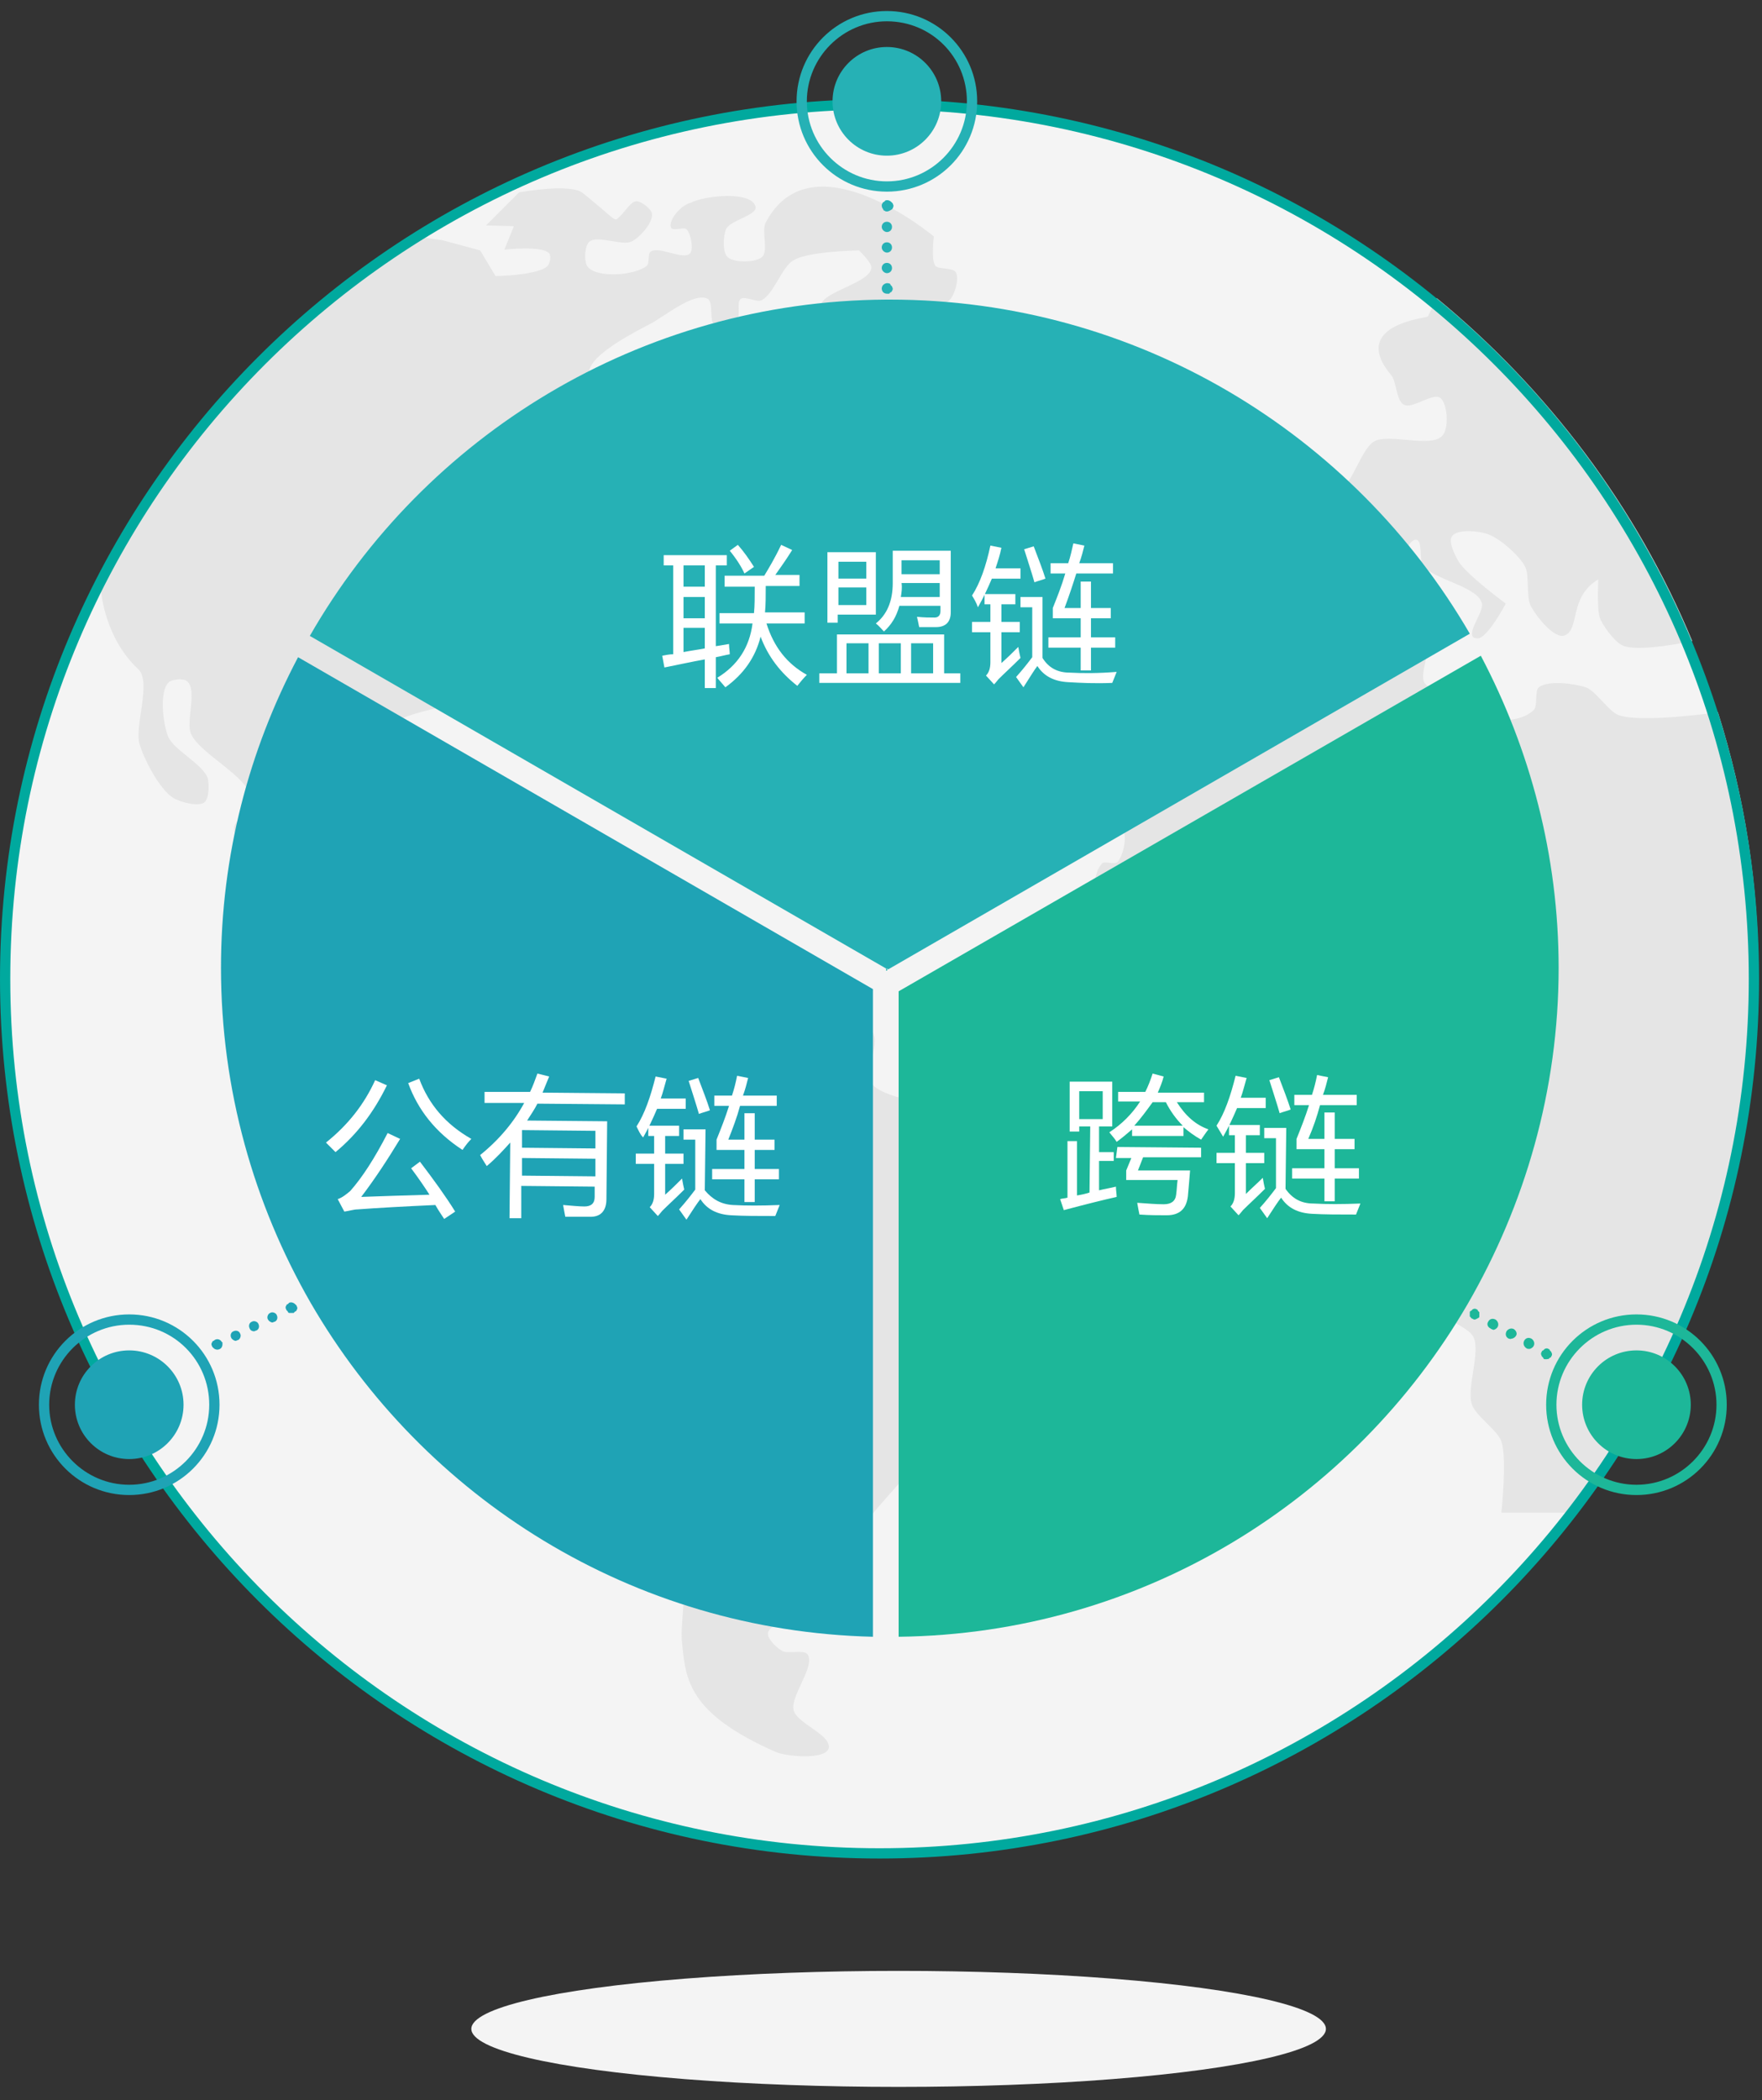<?xml version="1.0" encoding="utf-8"?>
<!-- Generator: Adobe Illustrator 22.1.0, SVG Export Plug-In . SVG Version: 6.00 Build 0)  -->
<svg version="1.1" id="图层_1" xmlns="http://www.w3.org/2000/svg" xmlns:xlink="http://www.w3.org/1999/xlink" x="0px" y="0px"
	 viewBox="0 0 240 286" style="enable-background:new 0 0 240 286;" xml:space="preserve">
<rect x="0" y="0" width="240" height="286" fill="#333333" stroke="none"/>
<style type="text/css">
	.st0{fill:#F4F4F4;}
	.st1{fill:#E5E5E5;}
	.st2{fill:#00A99E;}
	.st3{fill:#26B1B5;}
	.st4{fill:#1FA3B5;}
	.st5{fill:#1DB799;}
	.st6{fill:#FFFFFF;}
</style>
<g>
	
		<ellipse transform="matrix(0.993 -0.116 0.116 0.993 -14.614 14.799)" class="st0" cx="120.1" cy="133.3" rx="119.4" ry="119.4"/>
</g>
<g>
	<g>
		<path class="st1" d="M18.8,91.1c1.9,1.7-0.5,7.7,0.2,10.2c0.6,2.1,2.7,6.1,4.5,7.3c0.9,0.6,3.4,1.3,4.3,0.7
			c0.7-0.5,0.7-2.5,0.5-3.3c-0.6-1.9-4.7-3.9-5.4-5.7c-0.7-1.7-1.2-6,0-7.3c0.4-0.5,2.1-0.7,2.6-0.2c1.4,1.2-0.2,5.5,0.5,7.1
			c1.2,2.8,8,5.9,8.3,9c0.1,1.1-2.3,2.7-2.4,3.8c-0.1,2.3,2.6,6.7,4.5,8c1.9,1.4,7.3,3,9.2,1.7c0.5-0.3,0-1.8,0.5-2.1
			c0.9-0.5,3.3,0.2,4,0.9c0.5,0.6-0.3,2.5,0.2,3.1c1.3,1.4,5.9-0.2,7.6,0.7c2.5,1.3,4.8,7.4,7.3,8.8c2.1,1.1,7.7-0.7,9.5,0.9
			c1.2,1.1,0.9,4.9,0.2,6.4c-0.8,1.8-5.2,3-6.1,4.7c-1.2,2.2-1.4,7.7-0.7,10.2c1.1,3.7,7.8,8.7,9.2,12.3c0.4,1-0.3,3.6,0.5,4.3
			c0.8,0.6,3.1-0.5,4-0.2c2.1,0.7,5.9,3.5,6.9,5.4c2.3,4.9-4,17.4-0.5,21.5c0.4,0.5,2.2-0.5,2.6,0c1.4,1.7-2,6.6-1.4,8.8
			c0.4,1.4,3.1,3.1,3.5,4.5c0.9,2.6-0.3,8.4,0,11.1c0.5,4.9,0.7,9.6,12.8,14.9c1.6,0.7,8.1,1.2,7.1-1.2c-0.6-1.5-4.3-2.9-4.7-4.5
			c-0.5-1.9,3-6,1.9-7.6c-0.5-0.7-2.8,0-3.5-0.5c-0.7-0.4-2-1.6-1.9-2.4c0.1-1,2.5-1.7,2.8-2.6c0.1-0.3,0.2-1.1,0-1.4
			c-0.5-0.7-2.5-0.8-3.1-1.4c-0.3-0.4-0.4-1.8,0-2.1c2.9-2.5,8.5,0.8,13.5-7.3c1.8-2.9,7.3-7.6,8-10.9c0.5-2.2-2.4-6.8-1.9-9
			c0.2-0.7,1-1.9,1.7-2.1c1.7-0.7,5.5,1.6,7.3,1.2c1.5-0.3,4.4-2.2,5.2-3.5c2-3.4,0-12.2,1.7-15.8c0.9-2,5.1-4.5,5.9-6.6
			c0.4-0.9,0.8-3.4,0-4c-1.9-1.3-1.1-0.9-7.3-5.7c-2.7-2-10-0.7-13.2-1.2c-1.8-0.2-5.7-1.1-6.6-2.6c-0.8-1.3,0.9-4.7,0.5-6.2
			c-0.4-1.4-2.1-4-3.3-4.7c-1.7-1-6.1,0.5-7.8-0.5c-2-1.1-3.2-6.5-5.2-7.6c-0.6-0.3-2.1-0.4-2.6,0c-0.3,0.3-0.1,1.4-0.5,1.7
			c-1.4,1.1-5.5,1.1-7.1,0.2c-3.4-1.9-2-5.7-15.4,1.4c-2.2,1.2-8.3,0.5-9.9-1.4c-1.7-1.9,1.4-8.4-0.2-10.4c-1.1-1.4-6.2-0.1-7.1-1.7
			c-0.8-1.5,3.1-5,2.4-6.6c-0.3-0.7-2.3-1.3-3.1-1.2c-2.6,0.3-6,5.2-8.5,5.9c-4.6,1.2-20.4-8.7,4-18.5c3.8-1.5,13.5-3.6,16.3-0.7
			c0.7,0.8-0.8,3.3-0.2,4.3c0.6,1,3.3,2.6,4.3,1.9c1.5-1-0.1-5.5,0.7-7.1c1.6-3,8.7-5.8,10.4-8.8c0.4-0.6,0.1-2.2,0.5-2.8
			c2.3-3.8,11.1-7.7,14.2-10.9c1.5-1.6,2.9-6.6,5-7.1c1-0.2,2.6,2,3.6,1.9c0.7-0.1,2-1.2,1.9-1.9c-0.1-0.9-2.9-1.1-3.3-1.9
			c-0.5-1,0.2-4.5,4.5-0.7c4.3,3.8,5.2-0.6,6.9-0.9c0.5-0.1,1.6,0.7,1.7,1.2c0,0.5-1.2,0.8-1.4,1.2c-0.3,0.7-0.5,2.5,0,3.1
			c1.1,1.6,5.6,3.3,7.3,2.4c0.9-0.5,1.6-3.1,1.2-4c-0.5-1-3.6-0.7-4.3-1.7c-0.2-0.3-0.2-1.3,0-1.7c0.5-0.7,2.6-0.7,3.1-1.4
			c0.5-0.8,0.4-2.9,0-3.8c-0.6-1.2-3.6-2.1-4.3-3.3c-0.8-1.5,0.8-6-0.7-6.9c-1.3-0.7-4,2.1-5.4,2.4c-0.6,0.1-2,0.2-2.4-0.2
			c-0.7-0.7,0.6-3.2,0-4c-1.3-1.8-6.1-3.4-8.3-3.1c-1.2,0.2-3.5,1.7-4,2.8c-1,2,1.5,7.3,0,9c-1,1.2-4.9,0.1-6.1,0.9
			c-1.3,0.9-1.8,4.7-3.1,5.7c-0.5,0.4-1.9,0.9-2.4,0.5c-1.3-1.1,1.2-5.6,0-6.9c-2-2-20.7-1.6-2.1-11.1c2-1,6.1-4.5,8-3.5
			c0.8,0.4,0.2,3.1,0.9,3.5c0.7,0.4,2.5-0.1,3.1-0.7c0.5-0.5-0.1-2.4,0.5-2.8c0.6-0.4,2.2,0.5,2.8,0.2c1.6-0.7,2.8-4.5,4.3-5.4
			c1.9-1.3,9-1.4,9-1.4s1.8,1.7,1.7,2.4c-0.3,2.2-7.3,3.3-6.9,5.4c0.6,2.6,8,3.8,10.4,2.6c0.8-0.4,0.7-2.6,1.4-3.1
			c1.2-0.8,4.6,0.5,5.7-0.5c0.7-0.6,1.4-2.9,0.9-3.8c-0.4-0.7-2.4-0.4-2.8-0.9c-0.6-0.8-0.2-4-0.2-4s-16.6-13.9-22.9-1.9
			c-0.6,1.1,0.4,3.9-0.5,4.7c-0.9,0.8-3.9,0.8-4.7,0c-0.7-0.6-0.6-2.9-0.2-3.8c0.5-1.2,4.4-1.9,4-3.1c-0.6-2.1-6.8-1.5-8.8-0.5
			C92.6,28,91,30.1,91.4,31c0.2,0.5,1.7-0.1,2.1,0.2c0.6,0.6,1,2.7,0.5,3.3c-0.9,1-4.4-1.1-5.4-0.2c-0.4,0.3-0.1,1.6-0.5,1.9
			c-1.6,1.3-6.6,1.7-8,0.2c-0.6-0.6-0.5-3,0.2-3.5c1.1-0.9,4.4,0.6,5.7,0c1.1-0.5,3-2.6,2.8-3.8c-0.1-0.7-1.5-1.7-2.1-1.7
			c-0.7,0-1.6,1.4-2.1,1.9c-1.1,1-0.1,1.1-5.2-3c-1.7-1.4-8.7-0.1-8.7-0.1l-4.5,4.5l3.8,0.1l-1.3,3.2c0,0,5.1-0.6,6.1,0.5
			c0.3,0.3,0.1,1.4-0.2,1.7c-1.2,1.3-7.1,1.4-7.1,1.4l-2.1-3.5l-5.2-1.4l-3.7-0.5c-18.4,11.6-33.4,28-43.2,47.6l0.5,1
			C13.8,80.7,14.3,86.9,18.8,91.1z"/>
	</g>
	<g>
		<path class="st1" d="M102.6,73.3c-1.2,0-2.2,0.7-2.2,1.7c0,0.9,1,1.7,2.2,1.7c1.2,0,2.2-0.7,2.2-1.7
			C104.8,74,103.8,73.3,102.6,73.3z"/>
	</g>
	<g>
		<path class="st1" d="M109.8,72.4c-0.7,0.5-2.8-0.7-3.3,0c-0.4,0.6,0.4,2.3,0.9,2.8c0.5,0.4,2,0.8,2.6,0.5c0.6-0.3,0.4-2.1,0.9-2.4
			c0.6-0.3,1.8,1.3,2.4,0.9c0.8-0.6,0.7-3.3,0-4c-0.5-0.5-2.1-0.4-2.6,0C110.3,70.5,110.3,72,109.8,72.4z"/>
	</g>
	<g>
		<path class="st1" d="M189.5,51.1c0.7,0.8,0.7,3.5,1.7,4c1.1,0.7,4-1.7,5-0.9c1,0.8,1.2,4.3,0.2,5.2c-1.6,1.6-7.2-0.4-9.2,0.7
			c-1.8,1-2.9,5.7-4.7,6.6c-1.3,0.7-4.8-1.2-5.9-0.2c-1,0.9-1.5,4.3-0.7,5.4c0.3,0.4,1.6,0.1,1.9,0.5c0.5,0.7,0.6,2.9,0,3.5
			c-1.6,1.5-6.6-0.6-8.8-0.5c-1.3,0.1-3.9,0.5-3.8,3.8c0.1,1.7-0.2,5.5,0.9,6.9c0.8,0.9,3.5,1.5,4.7,1.4c2.1-0.2,6-2.2,7.6-3.5
			c1.8-1.5,3.5-6.7,5.7-7.6c1.3-0.5,4.3,1.5,5.7,0.9c1.1-0.4,1.9-3.9,3.1-3.8c0.9,0.1,0.4,2.8,0.9,3.5c1.4,1.9,7.2,2.8,8,5
			c0.5,1.1-1.8,3.7-1.2,4.7c0.1,0.2,0.7,0.3,0.9,0.2c1.4-0.5,3.6-4.7,3.6-4.7s-5.3-3.9-6.4-5.7c-0.5-0.8-1.5-2.8-0.9-3.5
			c0.7-1,3.8-0.7,5-0.2c1.6,0.6,4.3,3,5,4.5c0.5,1.2,0.1,4.1,0.7,5.2c0.7,1.4,3.3,4.7,4.7,4c2-0.9,0.5-5.2,4.5-7.6
			c0,0-0.2,4,0.2,5.2c0.4,1.1,2,3.3,3.1,3.8c2.2,1,9.5-0.6,9.5-0.6c-7.6-18.3-19.7-34.3-34.8-46.7l-1.2,2.5
			C194.4,43.3,183.7,44.2,189.5,51.1z"/>
	</g>
	<g>
		<path class="st1" d="M234,97c0,0-10.3,1.5-13.5,0.4c-1.4-0.5-3.1-3.3-4.5-3.8c-1.5-0.5-5.1-1-6.4,0c-0.6,0.5-0.1,2.5-0.7,3.1
			c-2.8,2.6-9.3,1.5-14.7-3.5c-1.2-1.1,1.1-5.2,0-6.4c-2.4-2.5-10.7-0.2-14,0.9c-0.9,0.3-2.2,1.8-3.1,2.1c-2.3,0.7-7.2-0.5-9.5,0.2
			c-1.4,0.5-4.3,2.2-5,3.5c-0.6,1.3,0.7,4.6,0,5.9c-1.8,3.6-11.6,5.7-13,9.5c-0.3,0.8,0.1,2.9,0.7,3.5c0.5,0.5,2.2-0.1,2.6,0.5
			c0.7,0.9,0.1,3.7-0.7,4.5c-0.4,0.4-1.8-0.2-2.1,0.2c-1.8,1.9-1.1,8-0.2,10.4c1.5,4.2,7.5,11.7,11.6,13.5c1.2,0.5,4.4,0.7,5.4-0.2
			c0.3-0.2,0-1.2,0.2-1.4c1.7-1.5,7,1.1,9,0c0.7-0.4,1-2.2,1.7-2.6c1.3-0.7,4.6-0.9,5.9-0.2c1,0.5,1.6,3.3,2.6,3.8
			c1.4,0.7,5.2-1.1,6.4,0c2.1,1.9-0.1,8.6,0.7,11.4c1.1,3.6,7.2,9.5,7.3,13.2c0.1,2.5-3.5,6.6-4,9c-0.2,1-0.5,3.3,0,4.3
			c0.6,1.2,3.5,2.1,4,3.3c1,2.1-1,7-0.2,9.2c0.5,1.5,3.5,3.5,4,5c0.8,2.3,0,9.7,0,9.7h10.3c15.5-20.1,24.7-45.4,24.7-72.7
			C239.6,120.6,237.6,108.4,234,97z"/>
	</g>
</g>
<g>
	<path class="st2" d="M119.8,253.1C53.7,253.1,0,199.3,0,133.3S53.7,13.5,119.8,13.5s119.8,53.7,119.8,119.8
		S185.9,253.1,119.8,253.1z M119.8,14.9C54.5,14.9,1.4,68,1.4,133.3s53.1,118.4,118.4,118.4s118.4-53.1,118.4-118.4
		S185.1,14.9,119.8,14.9z"/>
</g>
<g>
	<circle class="st3" cx="120.8" cy="13.8" r="7.4"/>
</g>
<g>
	<path class="st3" d="M120.8,26.1c-6.8,0-12.3-5.5-12.3-12.3s5.5-12.3,12.3-12.3c6.8,0,12.3,5.5,12.3,12.3S127.6,26.1,120.8,26.1z
		 M120.8,2.9c-6,0-10.9,4.9-10.9,10.9s4.9,10.9,10.9,10.9c6,0,10.9-4.9,10.9-10.9S126.9,2.9,120.8,2.9z"/>
</g>
<g>
	<circle class="st4" cx="17.6" cy="191.3" r="7.4"/>
</g>
<g>
	<path class="st4" d="M17.6,203.6c-6.8,0-12.3-5.5-12.3-12.3c0-6.8,5.5-12.3,12.3-12.3c6.8,0,12.3,5.5,12.3,12.3
		C29.9,198.1,24.4,203.6,17.6,203.6z M17.6,180.4c-6,0-10.9,4.9-10.9,10.9c0,6,4.9,10.9,10.9,10.9s10.9-4.9,10.9-10.9
		C28.5,185.3,23.7,180.4,17.6,180.4z"/>
</g>
<g>
	<circle class="st5" cx="222.9" cy="191.3" r="7.4"/>
</g>
<g>
	<path class="st5" d="M222.9,203.6c-6.8,0-12.3-5.5-12.3-12.3c0-6.8,5.5-12.3,12.3-12.3c6.8,0,12.3,5.5,12.3,12.3
		C235.2,198.1,229.7,203.6,222.9,203.6z M222.9,180.4c-6,0-10.9,4.9-10.9,10.9c0,6,4.9,10.9,10.9,10.9c6,0,10.9-4.9,10.9-10.9
		C233.8,185.3,228.9,180.4,222.9,180.4z"/>
</g>
<g>
	<polygon class="st2" points="120.7,132.2 120.9,132.1 120.7,131.9 	"/>
</g>
<g>
	<path class="st3" d="M121.2,40.8c-0.2,0-0.3,0-0.5,0C87.1,41,57.8,59.4,42.2,86.6l78.5,45.3l0.3,0.1l79.2-45.7
		C184.4,59.1,154.9,40.8,121.2,40.8z"/>
</g>
<g>
	<path class="st5" d="M201.7,89.3L122.4,135v87.9c33.1-0.4,61.9-18.5,77.5-45.3c7.8-13.5,12.4-29.1,12.4-45.8
		C212.3,116.5,208.4,102,201.7,89.3z"/>
</g>
<g>
	<path class="st4" d="M118.9,134.7L40.6,89.5c-6.7,12.7-10.5,27-10.5,42.3c0,16.6,4.5,32.2,12.2,45.6c15.4,26.6,43.8,44.7,76.6,45.5
		V134.7z"/>
</g>
<g>
	<g>
		<path class="st3" d="M120.8,28.8c-0.1,0-0.2,0-0.3-0.1c-0.1,0-0.2-0.1-0.2-0.2c-0.1-0.1-0.2-0.3-0.2-0.5c0-0.1,0-0.2,0.1-0.3
			c0-0.1,0.1-0.2,0.2-0.2c0.1-0.1,0.1-0.1,0.2-0.2c0.3-0.1,0.6,0,0.8,0.2c0.1,0.1,0.1,0.1,0.2,0.2c0,0.1,0.1,0.2,0.1,0.3
			c0,0.2-0.1,0.4-0.2,0.5C121.2,28.7,121,28.8,120.8,28.8z"/>
	</g>
	<g>
		<path class="st3" d="M120.1,36.5c0-0.4,0.3-0.7,0.7-0.7l0,0c0.4,0,0.7,0.3,0.7,0.7l0,0c0,0.4-0.3,0.7-0.7,0.7l0,0
			C120.5,37.2,120.1,36.9,120.1,36.5z M120.1,33.7c0-0.4,0.3-0.7,0.7-0.7l0,0c0.4,0,0.7,0.3,0.7,0.7l0,0c0,0.4-0.3,0.7-0.7,0.7l0,0
			C120.5,34.4,120.1,34.1,120.1,33.7z M120.1,30.9c0-0.4,0.3-0.7,0.7-0.7l0,0c0.4,0,0.7,0.3,0.7,0.7l0,0c0,0.4-0.3,0.7-0.7,0.7l0,0
			C120.5,31.6,120.1,31.3,120.1,30.9z"/>
	</g>
	<g>
		<path class="st3" d="M120.8,40c-0.2,0-0.4-0.1-0.5-0.2c-0.1-0.1-0.2-0.3-0.2-0.5c0-0.2,0.1-0.4,0.2-0.5c0.2-0.2,0.5-0.3,0.8-0.2
			c0.1,0,0.2,0.1,0.2,0.2c0.1,0.1,0.1,0.1,0.2,0.2c0,0.1,0.1,0.2,0.1,0.3s0,0.2-0.1,0.3c0,0.1-0.1,0.2-0.2,0.2
			c-0.1,0.1-0.1,0.1-0.2,0.2C121,40,120.9,40,120.8,40z"/>
	</g>
</g>
<g>
	<g>
		<path class="st5" d="M200.9,179.7c-0.1,0-0.2,0-0.3-0.1c-0.1,0-0.2-0.1-0.2-0.1c-0.1-0.1-0.1-0.2-0.2-0.2c0-0.1,0-0.2,0-0.3
			c0-0.1,0-0.2,0-0.3c0-0.1,0.1-0.2,0.2-0.2c0.1-0.1,0.1-0.1,0.2-0.2c0.2-0.1,0.4-0.1,0.5,0c0.1,0,0.2,0.1,0.2,0.2
			c0.1,0.1,0.1,0.1,0.2,0.2c0,0.1,0,0.2,0,0.3c0,0.1,0,0.2,0,0.3c0,0.1-0.1,0.2-0.2,0.2c-0.1,0.1-0.1,0.1-0.2,0.1
			C201.1,179.6,201,179.7,200.9,179.7z"/>
	</g>
	<g>
		<path class="st5" d="M207.9,183.6c-0.3-0.2-0.5-0.6-0.3-1l0,0c0.2-0.4,0.6-0.5,1-0.3l0,0c0.3,0.2,0.5,0.6,0.3,1l0,0
			c-0.1,0.2-0.4,0.4-0.6,0.4l0,0C208.2,183.7,208,183.7,207.9,183.6z M205.5,182.3c-0.4-0.2-0.5-0.6-0.3-1l0,0
			c0.2-0.3,0.6-0.5,1-0.3l0,0c0.3,0.2,0.5,0.6,0.3,0.9l0,0c-0.1,0.2-0.4,0.4-0.6,0.4l0,0C205.7,182.4,205.6,182.3,205.5,182.3z
			 M203,180.9c-0.4-0.2-0.5-0.6-0.3-0.9l0,0c0.2-0.4,0.6-0.5,1-0.3l0,0c0.3,0.2,0.5,0.6,0.3,1l0,0c-0.1,0.2-0.4,0.4-0.6,0.4l0,0
			C203.2,181,203.1,181,203,180.9z"/>
	</g>
	<g>
		<path class="st5" d="M210.7,185.1c-0.1,0-0.2,0-0.3,0c-0.1,0-0.2-0.1-0.2-0.2c-0.1-0.1-0.1-0.1-0.2-0.2c0-0.1-0.1-0.2-0.1-0.3
			c0-0.1,0-0.2,0.1-0.3c0-0.1,0.1-0.2,0.2-0.2c0.1-0.1,0.1-0.1,0.2-0.2c0.2-0.1,0.4-0.1,0.5,0c0.1,0,0.2,0.1,0.2,0.2
			c0.1,0.1,0.1,0.1,0.2,0.2c0,0.1,0.1,0.2,0.1,0.3c0,0.1,0,0.2-0.1,0.3c0,0.1-0.1,0.2-0.2,0.2c-0.1,0.1-0.1,0.1-0.2,0.2
			C210.9,185,210.8,185.1,210.7,185.1z"/>
	</g>
</g>
<g>
	<g>
		<path class="st4" d="M29.6,183.8c-0.2,0-0.4-0.1-0.5-0.2c-0.1-0.1-0.1-0.1-0.2-0.2c0-0.1-0.1-0.2-0.1-0.3c0-0.1,0-0.2,0.1-0.3
			c0-0.1,0.1-0.2,0.2-0.2c0.3-0.3,0.7-0.3,1,0c0.1,0.1,0.1,0.2,0.2,0.2c0,0.1,0,0.2,0,0.3c0,0.2-0.1,0.4-0.2,0.5
			C30,183.7,29.8,183.8,29.6,183.8z"/>
	</g>
	<g>
		<path class="st4" d="M31.5,182.2c-0.2-0.4,0-0.8,0.3-0.9l0,0c0.4-0.2,0.8,0,0.9,0.3l0,0c0.2,0.3,0,0.8-0.3,0.9l0,0
			c-0.1,0-0.2,0.1-0.3,0.1l0,0C31.9,182.6,31.6,182.4,31.5,182.2z M34,180.9c-0.2-0.4,0-0.8,0.3-0.9l0,0c0.3-0.2,0.8,0,0.9,0.3l0,0
			c0.2,0.4,0,0.8-0.3,0.9l0,0c-0.1,0-0.2,0.1-0.3,0.1l0,0C34.4,181.3,34.1,181.2,34,180.9z M36.5,179.7c-0.2-0.3,0-0.8,0.3-0.9l0,0
			c0.3-0.2,0.8,0,0.9,0.3l0,0c0.2,0.4,0,0.8-0.3,0.9l0,0c-0.1,0-0.2,0.1-0.3,0.1l0,0C36.9,180.1,36.6,179.9,36.5,179.7z"/>
	</g>
	<g>
		<path class="st4" d="M39.7,178.8c-0.1,0-0.2,0-0.3,0c-0.1,0-0.2-0.1-0.2-0.2c-0.1-0.1-0.1-0.1-0.2-0.2c0-0.1-0.1-0.2-0.1-0.3
			c0-0.1,0-0.2,0.1-0.3c0-0.1,0.1-0.2,0.2-0.2c0.1-0.1,0.1-0.1,0.2-0.2c0.3-0.1,0.6,0,0.8,0.2c0.1,0.1,0.1,0.1,0.2,0.2
			c0,0.1,0.1,0.2,0.1,0.3c0,0.1,0,0.2-0.1,0.3c0,0.1-0.1,0.2-0.2,0.2c-0.1,0.1-0.1,0.1-0.2,0.2C39.8,178.8,39.7,178.8,39.7,178.8z"
			/>
	</g>
</g>
<g>
	<path class="st6" d="M90.2,89.3c0.5-0.1,1-0.2,1.5-0.2V77h-1.3v-1.4h8.6V77h-1.5v11c0.6-0.1,1.2-0.2,1.8-0.3c0,0.5,0.1,1,0.1,1.4
		c-0.6,0.1-1.3,0.3-1.9,0.4v4.2H96v-3.9c-1.7,0.3-3.5,0.7-5.5,1.1L90.2,89.3z M93.1,79.9H96V77h-2.9V79.9z M93.1,84.2H96v-2.9h-2.9
		V84.2z M96,88.3v-2.8h-2.9v3.3C94.1,88.6,95,88.5,96,88.3z M98.1,83.5h4.6c0.1-1,0.1-2.2,0.1-3.6h-4.1v-1.5h5.4
		c0.6-1,1.4-2.3,2.3-4.2l1.5,0.7c-0.8,1.3-1.6,2.4-2.3,3.4h3.3v1.5h-4.6c0,1.4,0,2.6-0.1,3.6h5.4v1.5h-5.2c1,3.2,2.8,5.5,5.5,7
		c-0.5,0.5-0.9,1-1.3,1.5c-2.3-1.8-4-4-5-6.7c-0.7,2.8-2.3,5.1-4.8,6.9c-0.4-0.5-0.8-0.9-1.1-1.3c2.8-1.7,4.4-4.2,4.8-7.4h-4.5V83.5
		z M99.4,75l1.1-0.8c0.8,0.9,1.5,1.9,2.2,3l-1.3,0.9C101,77.2,100.3,76.1,99.4,75z"/>
	<path class="st6" d="M111.6,91.7h2.4v-5.3h14.6v5.3h2.2V93h-19.2V91.7z M112.8,75.2h6.5v8.5h-5.2v1.1h-1.4V75.2z M118,76.5h-3.8
		v2.3h3.8V76.5z M118,82.4v-2.4h-3.8v2.4H118z M115.3,91.7h3v-4.1h-3V91.7z M120.4,86c-0.3-0.3-0.6-0.7-1.1-1.1
		c1.5-1.2,2.3-3,2.3-5.5v-4.4h7.9v8.4c0,1.3-0.7,2-2,2c-0.5,0-1.2,0-2.3,0c-0.1-0.5-0.2-1-0.3-1.4c1,0.1,1.7,0.1,2.4,0.1
		c0.5,0,0.8-0.3,0.8-0.9v-0.7h-5.6C122.1,84,121.4,85.1,120.4,86z M119.7,91.7h3v-4.1h-3V91.7z M122.7,81.3h5.3v-1.9h-5.2
		C122.9,80.1,122.8,80.7,122.7,81.3z M128,76.3h-5.2v1.9h5.2V76.3z M127.1,87.6h-3v4.1h3V87.6z"/>
	<path class="st6" d="M132.4,81.1c1.1-1.7,1.9-4,2.5-6.8l1.5,0.3c-0.2,1-0.5,1.9-0.8,2.8h3.4v1.4h-3.9c-0.6,1.4-1.2,2.7-1.9,3.9
		C133,82.1,132.7,81.6,132.4,81.1z M138.7,88.1c0.1,0.6,0.2,1.1,0.3,1.5c-1.2,1.2-2.2,2.1-3,2.9c-0.1,0.1-0.3,0.4-0.6,0.7l-1.1-1.2
		c0.4-0.4,0.6-1,0.6-1.8v-4.1h-2.5v-1.4h2.5v-2.4h-0.8v-1.4h4.2v1.4h-1.9v2.4h2.5v1.4h-2.5v4.2C137.3,89.5,138,88.8,138.7,88.1z
		 M145.7,91.6c1.8,0.1,3.9,0.1,6.4-0.1c-0.2,0.5-0.4,1-0.6,1.5c-2.3,0.1-4.3,0-6-0.1c-1.9-0.1-3.3-0.8-4.2-2.2
		c-0.4,0.5-1,1.5-1.9,2.9l-1-1.4c0.9-1,1.6-1.9,2.2-2.7v-6.8h-1.6v-1.4h3v8.3C142.8,90.9,144,91.6,145.7,91.6z M140.8,74.4
		c0.6,1.6,1.2,3.1,1.6,4.4c-0.5,0.2-1,0.3-1.5,0.5c-0.4-1.4-0.9-2.9-1.4-4.5L140.8,74.4z M145,82.8h2.2v-3.6h1.4v3.6h2.7v1.4h-2.7
		v2.6h3.3v1.4h-3.3v3.1h-1.4v-3.1h-4.4v-1.4h4.4v-2.6h-3.8v-1.4c0.6-1.5,1.2-3,1.7-4.7h-2v-1.4h2.4c0.3-0.9,0.5-1.8,0.7-2.7l1.5,0.3
		c-0.2,0.8-0.4,1.6-0.7,2.4h4.6v1.4h-5C146.1,79.7,145.6,81.2,145,82.8z"/>
</g>
<g>
	<path class="st6" d="M144.4,163.3c0.3-0.1,0.7-0.1,1-0.2l0-7.7l1.3,0l0,7.4c0.6-0.1,1.1-0.2,1.7-0.4l0.1-9l-1.5,0l0,0.7l-1.3,0
		l0-6.8l5.8,0l0,6.1l-1.8,0l0,3.5l2,0l0,1.2l-2,0l0,4c0.8-0.2,1.5-0.3,2.3-0.5c0,0.5,0.1,1,0.1,1.4c-1.8,0.4-4.2,1-7.2,1.8
		L144.4,163.3z M150.2,152.4l0-3.8l-3.2,0l0,3.8L150.2,152.4z M151.1,154.2c1.7-1.1,3.1-2.5,4.2-4.2l-3,0l0-1.3l3.7,0
		c0.4-0.8,0.7-1.6,1-2.5l1.5,0.4c-0.2,0.8-0.5,1.5-0.8,2.2l6.3,0l0,1.3l-3.7,0c1.2,1.9,2.6,3.1,4.3,3.7c-0.4,0.5-0.7,1-1,1.4
		c-0.9-0.5-1.7-1.1-2.4-1.7l0,1.2l-7,0l0-0.9c-0.7,0.6-1.4,1.2-2.1,1.7C151.8,155,151.4,154.6,151.1,154.2z M152.2,156.2l11.4,0.1
		l0,1.3l-7.9,0l-0.7,1.8l7.1,0c-0.1,1.3-0.2,2.4-0.3,3.5c-0.2,1.7-1.1,2.6-2.9,2.6c-1.1,0-2.3,0-3.7-0.1c-0.1-0.5-0.2-1-0.3-1.6
		c1.4,0.1,2.6,0.2,3.6,0.2c1,0,1.6-0.4,1.7-1.3c0.1-0.7,0.1-1.3,0.2-2l-7,0l0-1.3l0.7-1.7l-2.1,0L152.2,156.2z M154.5,153.3l6.6,0
		c-0.9-0.9-1.7-2-2.3-3.2l-1.8,0C156.2,151.2,155.4,152.3,154.5,153.3z"/>
	<path class="st6" d="M165.7,153.3c1.1-1.7,1.9-4,2.6-6.8l1.5,0.3c-0.3,1-0.5,1.9-0.8,2.7l3.4,0l0,1.4l-3.9,0
		c-0.6,1.4-1.2,2.7-1.9,3.9C166.3,154.3,166,153.8,165.7,153.3z M172,160.4c0.1,0.6,0.2,1.1,0.3,1.5c-1.2,1.2-2.2,2.1-3,2.9
		c-0.1,0.1-0.3,0.4-0.6,0.7l-1.1-1.2c0.4-0.4,0.6-1,0.6-1.8l0-4.1l-2.5,0l0-1.4l2.5,0l0-2.4l-0.8,0l0-1.4l4.2,0l0,1.4l-1.9,0l0,2.4
		l2.5,0l0,1.4l-2.5,0l0,4.2C170.5,161.8,171.3,161.1,172,160.4z M178.9,163.9c1.8,0.1,3.9,0.1,6.4,0c-0.2,0.5-0.4,1-0.6,1.5
		c-2.3,0-4.3,0-6-0.1c-1.9-0.1-3.3-0.8-4.2-2.2c-0.4,0.5-1,1.4-1.9,2.8l-1-1.4c0.9-1,1.6-1.9,2.2-2.7l0-6.8l-1.6,0l0-1.4l3,0
		l-0.1,8.3C176,163.2,177.2,163.9,178.9,163.9z M174.2,146.7c0.6,1.6,1.2,3.1,1.6,4.4c-0.5,0.2-1,0.3-1.5,0.5
		c-0.4-1.4-0.9-2.9-1.4-4.5L174.2,146.7z M178.2,155.1l2.2,0l0-3.6l1.4,0l0,3.6l2.7,0l0,1.4l-2.7,0l0,2.6l3.3,0l0,1.4l-3.3,0l0,3.1
		l-1.4,0l0-3.1l-4.4,0l0-1.4l4.4,0l0-2.6l-3.8,0l0-1.4c0.6-1.5,1.2-3,1.7-4.6l-2,0l0-1.4l2.4,0c0.3-0.9,0.5-1.7,0.7-2.7l1.5,0.3
		c-0.2,0.8-0.4,1.6-0.7,2.4l4.6,0l0,1.4l-5,0C179.4,152,178.9,153.5,178.2,155.1z"/>
</g>
<g>
	<path class="st6" d="M44.4,155.6c3-2.4,5.2-5.2,6.7-8.5l1.6,0.7c-1.8,3.7-4.1,6.7-7,9.1C45.3,156.5,44.9,156.1,44.4,155.6z
		 M57.2,158.2c1.9,2.5,3.5,4.7,4.8,6.8l-1.5,1c-0.4-0.6-0.8-1.2-1.2-1.9c-4.4,0.2-7.9,0.4-10.6,0.6c-0.5,0-1.1,0.2-1.8,0.3l-0.9-1.7
		c0.6-0.2,1.1-0.6,1.7-1.1c1.6-1.8,3.3-4.4,5.1-7.9l1.7,0.8c-1.7,2.8-3.4,5.4-5.3,7.9c2.7-0.1,5.8-0.2,9.3-0.3
		c-0.7-1.1-1.6-2.4-2.5-3.6L57.2,158.2z M55.6,147.5l1.5-0.6c1.3,3.5,3.6,6.2,7.1,8.2c-0.4,0.4-0.8,0.9-1.2,1.5
		C59.3,154.2,56.9,151.1,55.6,147.5z"/>
	<path class="st6" d="M71,165.9l-1.6,0l0.1-10.3c-1,1.1-2,2.2-3.2,3.2c-0.3-0.5-0.6-0.9-0.9-1.5c2.6-2.1,4.6-4.5,6-7.1l-5.4,0l0-1.5
		l6.2,0c0.4-0.8,0.7-1.7,1-2.5l1.6,0.4c-0.3,0.7-0.6,1.5-0.9,2.2l11.2,0.1l0,1.5l-11.9-0.1c-0.4,0.8-0.9,1.5-1.4,2.3l10.9,0.1
		l-0.1,10.6c0,1.6-0.8,2.5-2.4,2.4c-0.7,0-1.8,0-3.2,0c-0.1-0.5-0.2-1-0.3-1.6c1.2,0.1,2.2,0.2,2.9,0.2c0.9,0,1.4-0.4,1.4-1.3l0-1.4
		l-10-0.1L71,165.9z M71.1,160.1l10,0.1l0-2.4l-10-0.1L71.1,160.1z M81.1,154l-10-0.1l0,2.4l10,0.1L81.1,154z"/>
	<path class="st6" d="M86.7,153.4c1.1-1.7,1.9-4,2.6-6.8l1.5,0.3c-0.3,1-0.5,1.9-0.8,2.7l3.4,0l0,1.4l-3.9,0
		c-0.6,1.4-1.2,2.7-1.9,3.9C87.2,154.5,87,154,86.7,153.4z M92.9,160.5c0.1,0.6,0.2,1.1,0.3,1.5c-1.2,1.2-2.2,2.1-3,2.9
		c-0.1,0.1-0.3,0.4-0.6,0.7l-1.1-1.2c0.4-0.4,0.6-1,0.6-1.8l0-4.1l-2.5,0l0-1.4l2.5,0l0-2.4l-0.8,0l0-1.4l4.2,0l0,1.4l-1.9,0l0,2.4
		l2.5,0l0,1.4l-2.5,0l0,4.2C91.5,161.9,92.2,161.2,92.9,160.5z M99.8,164.1c1.8,0.1,3.9,0.1,6.4,0c-0.2,0.5-0.4,1-0.6,1.5
		c-2.3,0-4.3,0-6-0.1c-1.9-0.1-3.3-0.8-4.2-2.2c-0.4,0.5-1,1.4-1.9,2.8l-1-1.4c0.9-1,1.6-1.9,2.2-2.7l0-6.8l-1.6,0l0-1.4l3,0
		l-0.1,8.3C97,163.3,98.2,164,99.8,164.1z M95.1,146.8c0.6,1.6,1.2,3.1,1.6,4.4c-0.5,0.2-1,0.3-1.5,0.5c-0.4-1.4-0.9-2.9-1.4-4.5
		L95.1,146.8z M99.2,155.2l2.2,0l0-3.6l1.4,0l0,3.6l2.7,0l0,1.4l-2.7,0l0,2.6l3.3,0l0,1.4l-3.3,0l0,3.1l-1.4,0l0-3.1l-4.4,0l0-1.4
		l4.4,0l0-2.6l-3.8,0l0-1.4c0.6-1.5,1.2-3,1.7-4.6l-2,0l0-1.4l2.4,0c0.3-0.9,0.5-1.7,0.7-2.7l1.5,0.3c-0.2,0.8-0.4,1.6-0.7,2.4
		l4.6,0l0,1.4l-5,0C100.4,152.1,99.8,153.7,99.2,155.2z"/>
</g>
<ellipse class="st0" cx="122.4" cy="276.3" rx="58.2" ry="7.9"/>
</svg>
